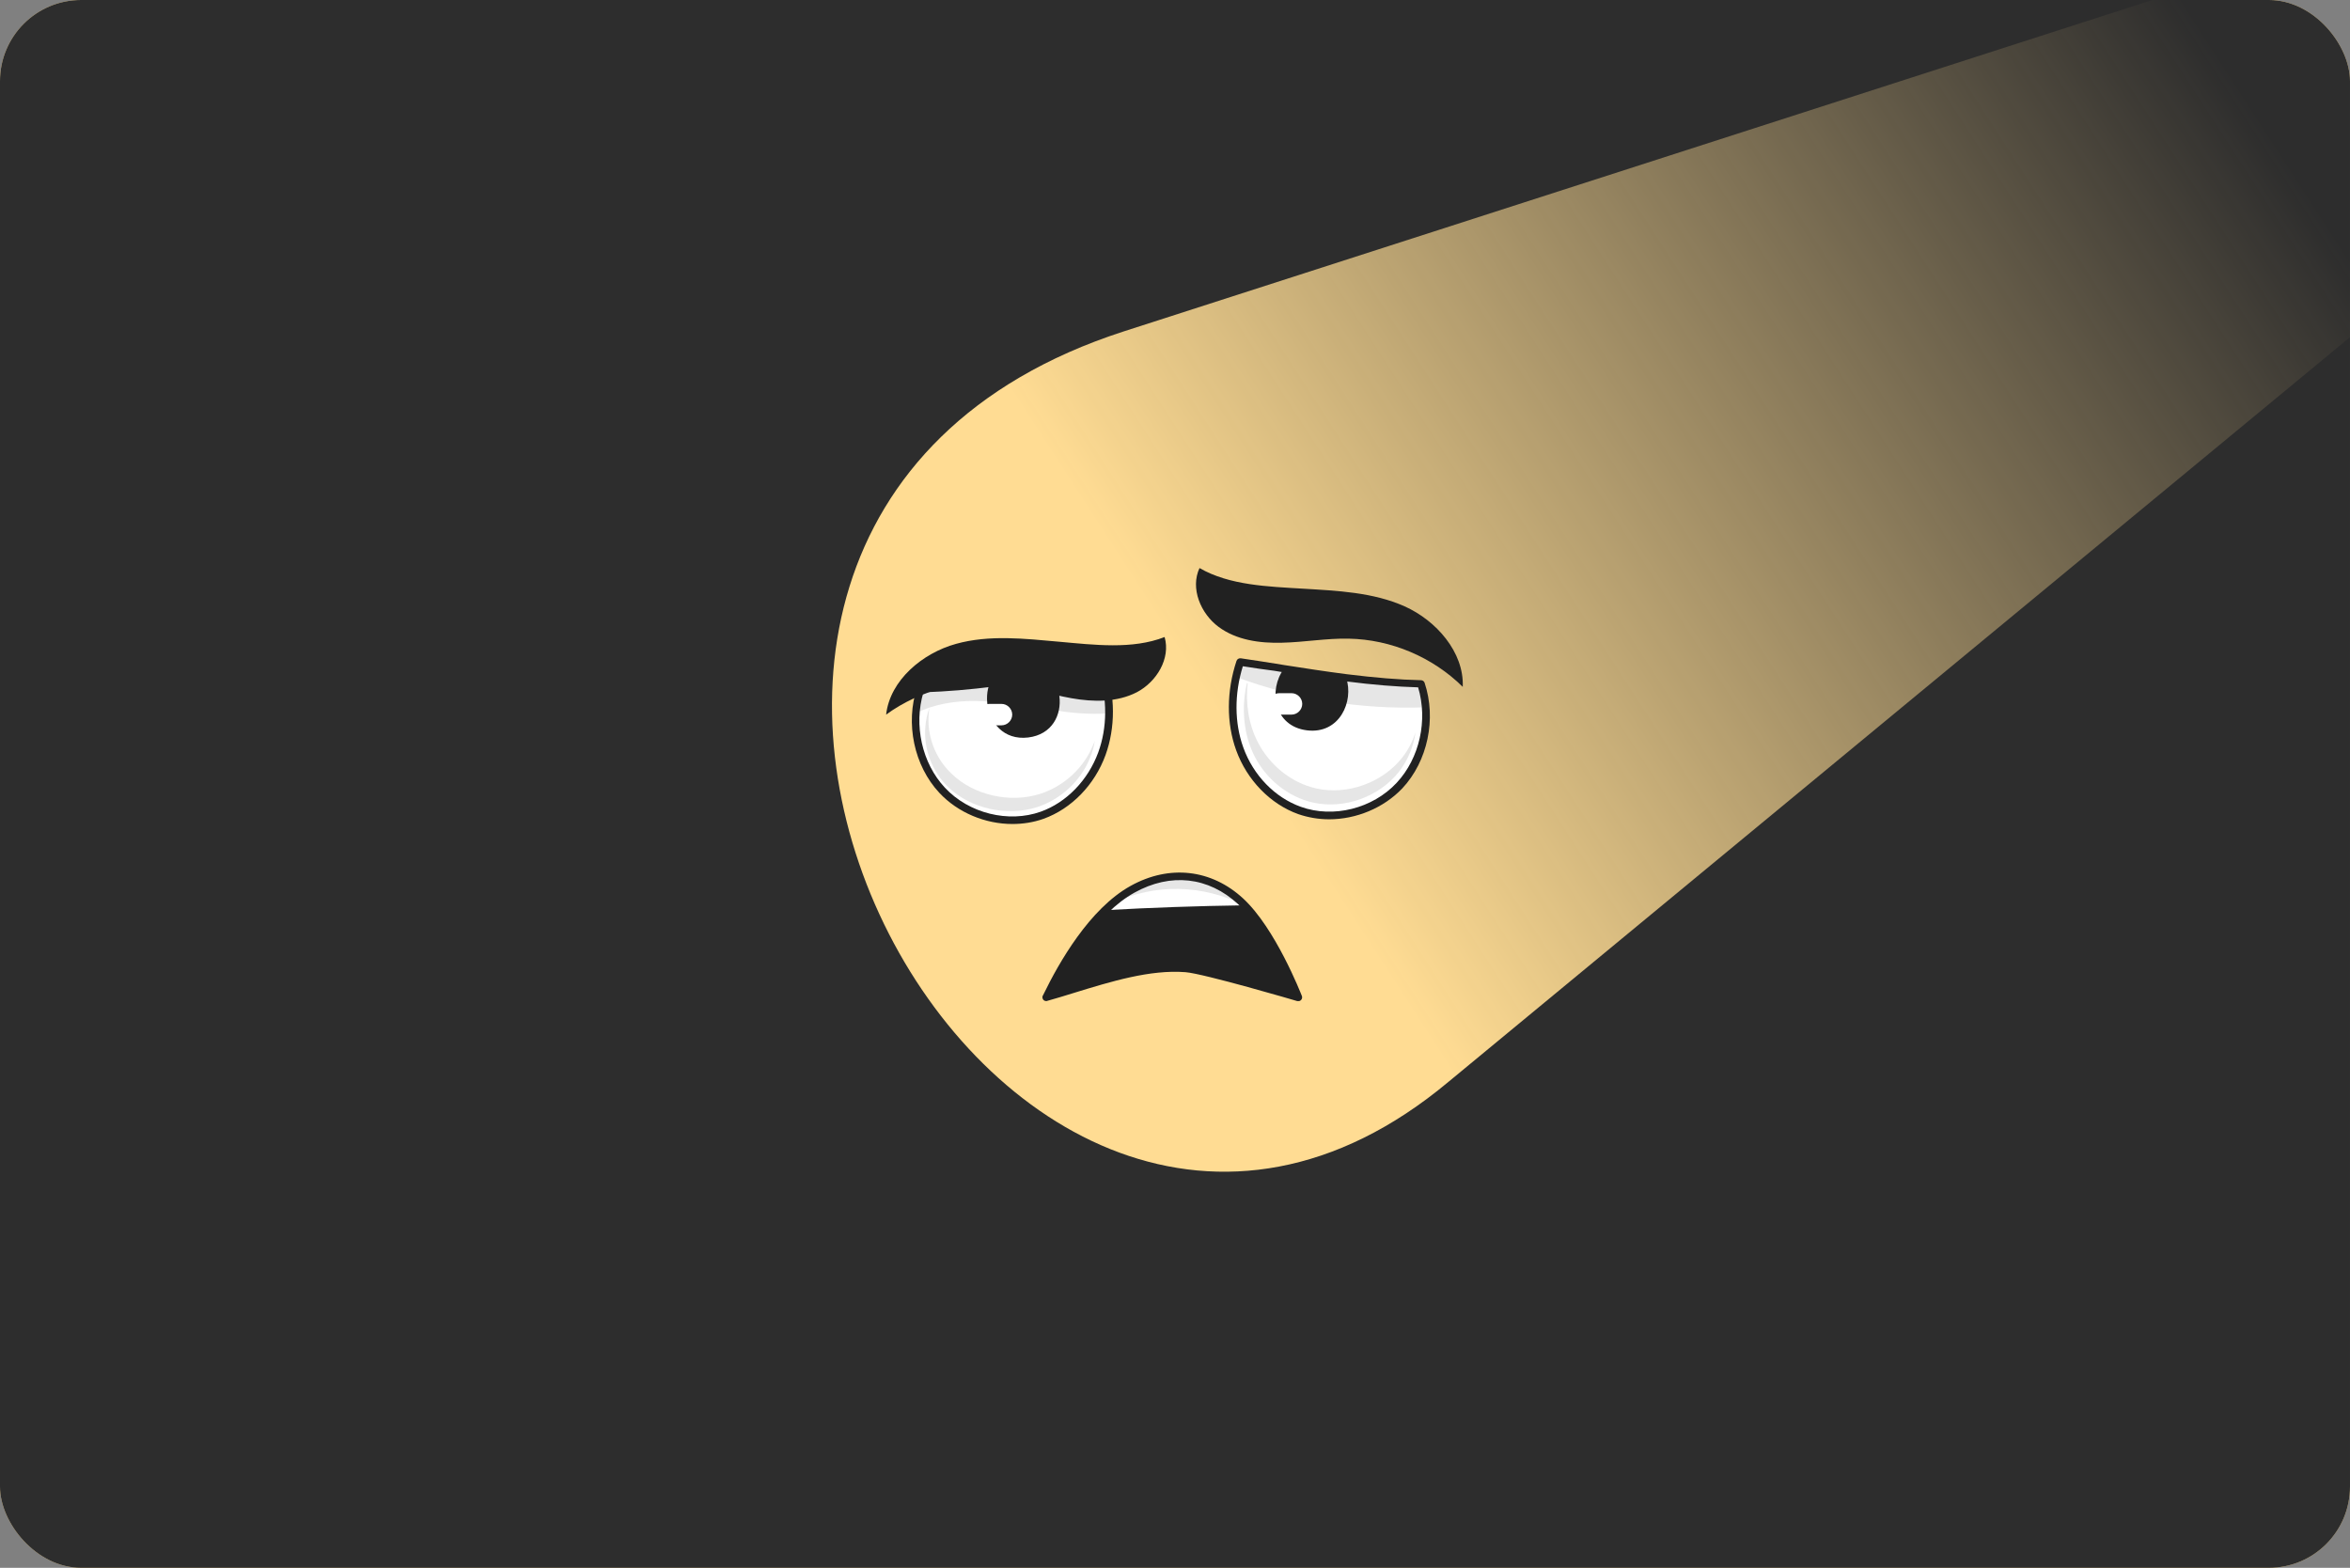 <svg width="1448" height="966" viewBox="0 0 1448 966" fill="none" xmlns="http://www.w3.org/2000/svg">
<rect x="0" y="0" width="1448" height="966" fill="#808080" stroke="none"/>
<g id="404-27">
<g clip-path="url(#clip0_6_615)">
<rect width="1448" height="966" rx="50" fill="#FFDC93"/>
<rect id="Rectangle 3" width="1448" height="966" fill="#2D2D2D"/>
<path id="Vector" fill-rule="evenodd" clip-rule="evenodd" d="M692.147 204.278L1383.51 -18.453L1639 50L892.544 666.527C613.161 900.055 311.117 327.733 692.147 204.278Z" fill="url(#paint0_linear_6_615)"/>
<g id="Frame" clip-path="url(#clip1_6_615)">
<g id="Group">
<g id="Group_2">
<path id="Vector_2" d="M862.3 484C847 500.4 821.8 506.9 800.7 499.4C783.6 493.3 770.1 478.6 763.9 461.5C758.8 447.4 758.3 431.9 761.6 417.2C762.3 414.1 763.1 411 764.1 408C773 409.3 782 410.7 791 412.1C803.7 414.1 816.6 416 829.4 417.7C844.9 419.7 860.3 421.1 875.5 421.4C877.1 426.1 878 431 878.4 435.9C879.9 453.2 874.3 471.2 862.3 484Z" fill="white"/>
</g>
<g id="Group_3">
<path id="Vector_3" d="M872.2 451.2C871 460 867.5 468.4 862 475.5C850 490.8 828.4 498.8 809.1 494.5C793.4 491 780.2 479.9 773.1 466.1C767.3 454.7 765.4 441.6 766.9 428.9C767.2 426.2 767.7 423.5 768.3 420.9C768.5 420.9 768.7 420.9 768.8 420.9C767.4 433.4 769.3 446.2 775.1 457.4C782.2 471.2 795.4 482.3 811.1 485.8C830.4 490.1 852 482.1 864 466.8C867.7 462.1 870.4 456.8 872.2 451.2Z" fill="#E6E6E6"/>
</g>
<path id="Vector_4" d="M878.5 435.8C838.8 437.3 798.8 430.9 761.6 417.1C762.3 414 763.1 410.9 764.1 407.9C773 409.2 782 410.6 791 412C803.7 414 816.6 415.9 829.4 417.6C844.9 419.6 860.3 421 875.5 421.3C877.1 426 878.1 430.9 878.5 435.8Z" fill="#E6E6E6"/>
<path id="Vector_5" d="M901.3 423.2C882.8 404.9 857.2 394 831.1 393.5C817.4 393.2 803.7 395.7 790 396C776.3 396.4 761.8 394.4 750.8 386.2C739.8 378 733.3 362.5 739.1 350C757.6 360.7 781.5 361.4 802.8 362.7C824.1 364 846 364.9 865.5 373.6C884.9 382.3 902.2 401.8 901.3 423.2Z" fill="#212121"/>
<path id="Vector_6" d="M805.4 450C784.7 447.5 781.5 424.9 791.1 412.1C803.8 414.1 816.7 416 829.5 417.7C834.3 432.2 825.4 452.4 805.4 450Z" fill="#212121"/>
<g id="Group_4">
<path id="Vector_7" d="M683.3 439.5C683.2 448 681.8 456.4 678.9 464.3C672.7 481.4 659.2 496.1 642.1 502.2C621 509.8 595.8 503.2 580.5 486.8C568.7 474.3 563 456.6 564.3 439.4C564.7 434.3 565.6 429.2 567.3 424.3C603.9 423.5 642.5 416.2 678.7 410.9C681.8 420 683.4 429.8 683.3 439.5Z" fill="white"/>
</g>
<g id="Group_5">
<path id="Vector_8" d="M674.6 456.5C674 460.2 673 463.8 671.5 467.3C666 480.8 654.1 492.4 639 497.3C620.3 503.3 598 498.1 584.5 485.2C574.1 475.3 569 461.2 570.2 447.6C570.5 443.7 571.3 439.8 572.7 436.1C572.5 437.2 572.4 438.3 572.3 439.4C571 453 576 467 586.5 476.9C600 489.9 622.3 495.1 641 489.1C656.1 484.2 668 472.7 673.5 459.1C673.9 458.2 674.3 457.4 674.6 456.5Z" fill="#E6E6E6"/>
</g>
<path id="Vector_9" d="M683.3 439.5C671.5 440.4 659.5 439.2 647.7 437.4C632 435.2 616.4 432 600.6 431.9C588.1 431.8 575.4 433.9 564.3 439.4C564.7 434.3 565.6 429.2 567.3 424.3C603.9 423.5 642.5 416.2 678.7 410.9C681.8 420 683.4 429.8 683.3 439.5Z" fill="#E6E6E6"/>
<path id="Vector_10" d="M633.5 454.4C663.2 450.8 656.9 405.8 628.3 407.7C598.4 409.7 603.2 458 633.5 454.4Z" fill="#212121"/>
<path id="Vector_11" d="M800 614.5C800 614.5 742.4 597.5 730.8 596.6C703.1 594.5 672 606.7 644.6 614.5C644.8 614.4 658.8 582.4 680.9 560.8C686.1 555.7 691.8 551.2 697.8 547.8C719.4 535.7 744.2 536.6 764.4 555.3C765.3 556.1 766.1 556.9 767 557.8C785.5 577 800 614.5 800 614.5Z" fill="#212121"/>
<path id="Vector_12" d="M767 557.8C766.9 557.8 766.8 557.8 766.6 557.8C738 558.2 709.4 559.2 680.9 560.8C682.5 559.2 684.2 557.7 685.9 556.3C689.7 553 693.7 550.2 697.9 547.8C719.5 535.7 744.3 536.6 764.5 555.3C765.3 556 766.2 556.9 767 557.8Z" fill="white"/>
<g id="Group_6">
<path id="Vector_13" d="M617.1 446.9H609.5C605.9 446.9 602.9 443.9 602.9 440.3C602.9 436.7 605.9 433.7 609.5 433.7H617.1C620.7 433.7 623.7 436.7 623.7 440.3C623.7 443.9 620.7 446.9 617.1 446.9Z" fill="white"/>
</g>
<g id="Group_7">
<path id="Vector_14" d="M795.8 440.3H788.2C784.6 440.3 781.6 437.3 781.6 433.7C781.6 430.1 784.6 427.1 788.2 427.1H795.8C799.4 427.1 802.4 430.1 802.4 433.7C802.4 437.3 799.4 440.3 795.8 440.3Z" fill="white"/>
</g>
<path id="Vector_15" d="M819 504.8C812.5 504.8 806 503.7 799.9 501.6C782.7 495.4 768.4 480.7 761.7 462.3C755.6 445.5 755.7 425.9 761.9 407.2C762.3 406.1 763.3 405.5 764.5 405.6C771.6 406.6 778.9 407.8 786 408.9L791.5 409.8C803.1 411.6 816.5 413.7 829.8 415.4C847.5 417.6 862.1 418.8 875.6 419.1C876.6 419.1 877.5 419.8 877.8 420.7C885.2 442.9 879.7 469 864.1 485.7C852.5 497.9 835.6 504.8 819 504.8ZM765.8 410.5C760.5 427.6 760.6 445.4 766.1 460.6C772.3 477.8 785.6 491.4 801.5 497.1C821.5 504.3 845.8 498.2 860.6 482.3C874.7 467.2 879.9 443.8 873.8 423.5C860.5 423.1 846.3 422 829.2 419.8C815.8 418.1 802.3 416 790.7 414.2L785.2 413.3C778.8 412.5 772.2 411.5 765.8 410.5Z" fill="#212121"/>
<path id="Vector_16" d="M623.8 507.7C607.2 507.7 590.3 500.8 578.8 488.5C563.2 471.8 557.7 445.7 565.1 423.5C565.4 422.6 566.3 421.9 567.3 421.9C596.2 421.3 626.4 416.5 655.7 412C663.2 410.8 670.9 409.6 678.4 408.5C679.5 408.3 680.6 409 681 410.1C687.3 428.8 687.3 448.3 681.2 465.2C674.5 483.6 660.2 498.3 643 504.5C636.8 506.7 630.3 507.7 623.8 507.7ZM569 426.5C562.9 446.8 568.1 470.2 582.2 485.3C597 501.2 621.4 507.2 641.3 500.1C657.2 494.4 670.4 480.7 676.7 463.6C682.3 448.3 682.4 430.6 677 413.5C670.1 414.5 663.1 415.6 656.3 416.7C627.5 421.1 597.7 425.8 569 426.5Z" fill="#212121"/>
<path id="Vector_17" d="M546 440.3C567 425 594.1 418.1 619.9 421.5C633.5 423.3 646.6 427.8 660.2 430.2C673.7 432.6 688.3 432.8 700.5 426.5C712.7 420.1 721.4 405.7 717.6 392.5C697.7 400.3 674 397.3 652.7 395.4C631.4 393.5 609.6 391 589.1 396.7C568.4 402.4 548.4 419.1 546 440.3Z" fill="#212121"/>
<path id="Vector_18" d="M767 557.8C766.9 557.8 766.8 557.8 766.6 557.8C754.2 551.5 740.3 548 726.4 547.7C712.5 547.4 698.5 550.4 685.9 556.3C689.7 553 693.7 550.2 697.9 547.8C719.5 535.7 744.3 536.6 764.5 555.3C765.3 556 766.2 556.9 767 557.8Z" fill="#E6E6E6"/>
<path id="Vector_19" d="M644.6 616.8C643.6 616.8 642.6 616.1 642.4 615.1C642.2 614.4 642.3 613.7 642.7 613.2C642.8 613 643 612.7 643.2 612.2C652.3 593.5 671.2 559.9 696.7 545.8C720.5 532.6 746.4 535.5 766 553.6C785.9 572 801.5 612 802.2 613.7C802.5 614.5 802.3 615.5 801.7 616.1C801.1 616.8 800.2 617 799.3 616.8C798.7 616.6 741.8 599.9 730.5 599C708.7 597.3 684.7 604.7 661.6 611.8C655.9 613.6 650.5 615.2 645.2 616.7C645.1 616.8 644.9 616.8 644.6 616.8ZM724.2 594.1C726.5 594.1 728.7 594.2 731 594.4C740.9 595.2 782 606.9 796.1 611C791.4 600 778.2 571.2 762.9 557.1C744.6 540.2 721.3 537.6 699 550C676.1 562.7 658.5 592.3 649.1 611C652.8 609.9 656.5 608.8 660.3 607.6C681.6 600.8 703.5 594.1 724.2 594.1Z" fill="#212121"/>
</g>
</g>
</g>
</g>
<defs>
<linearGradient id="paint0_linear_6_615" x1="1536.32" y1="90.419" x2="636.175" y2="672.689" gradientUnits="userSpaceOnUse">
<stop offset="0.104" stop-color="#FFDC93" stop-opacity="0"/>
<stop offset="0.792" stop-color="#FFDC93"/>
</linearGradient>
<clipPath id="clip0_6_615">
<rect width="1448" height="966" rx="50" fill="white"/>
</clipPath>
<clipPath id="clip1_6_615">
<rect width="355.4" height="266.8" fill="white" transform="translate(546 350)"/>
</clipPath>
</defs>
</svg>
